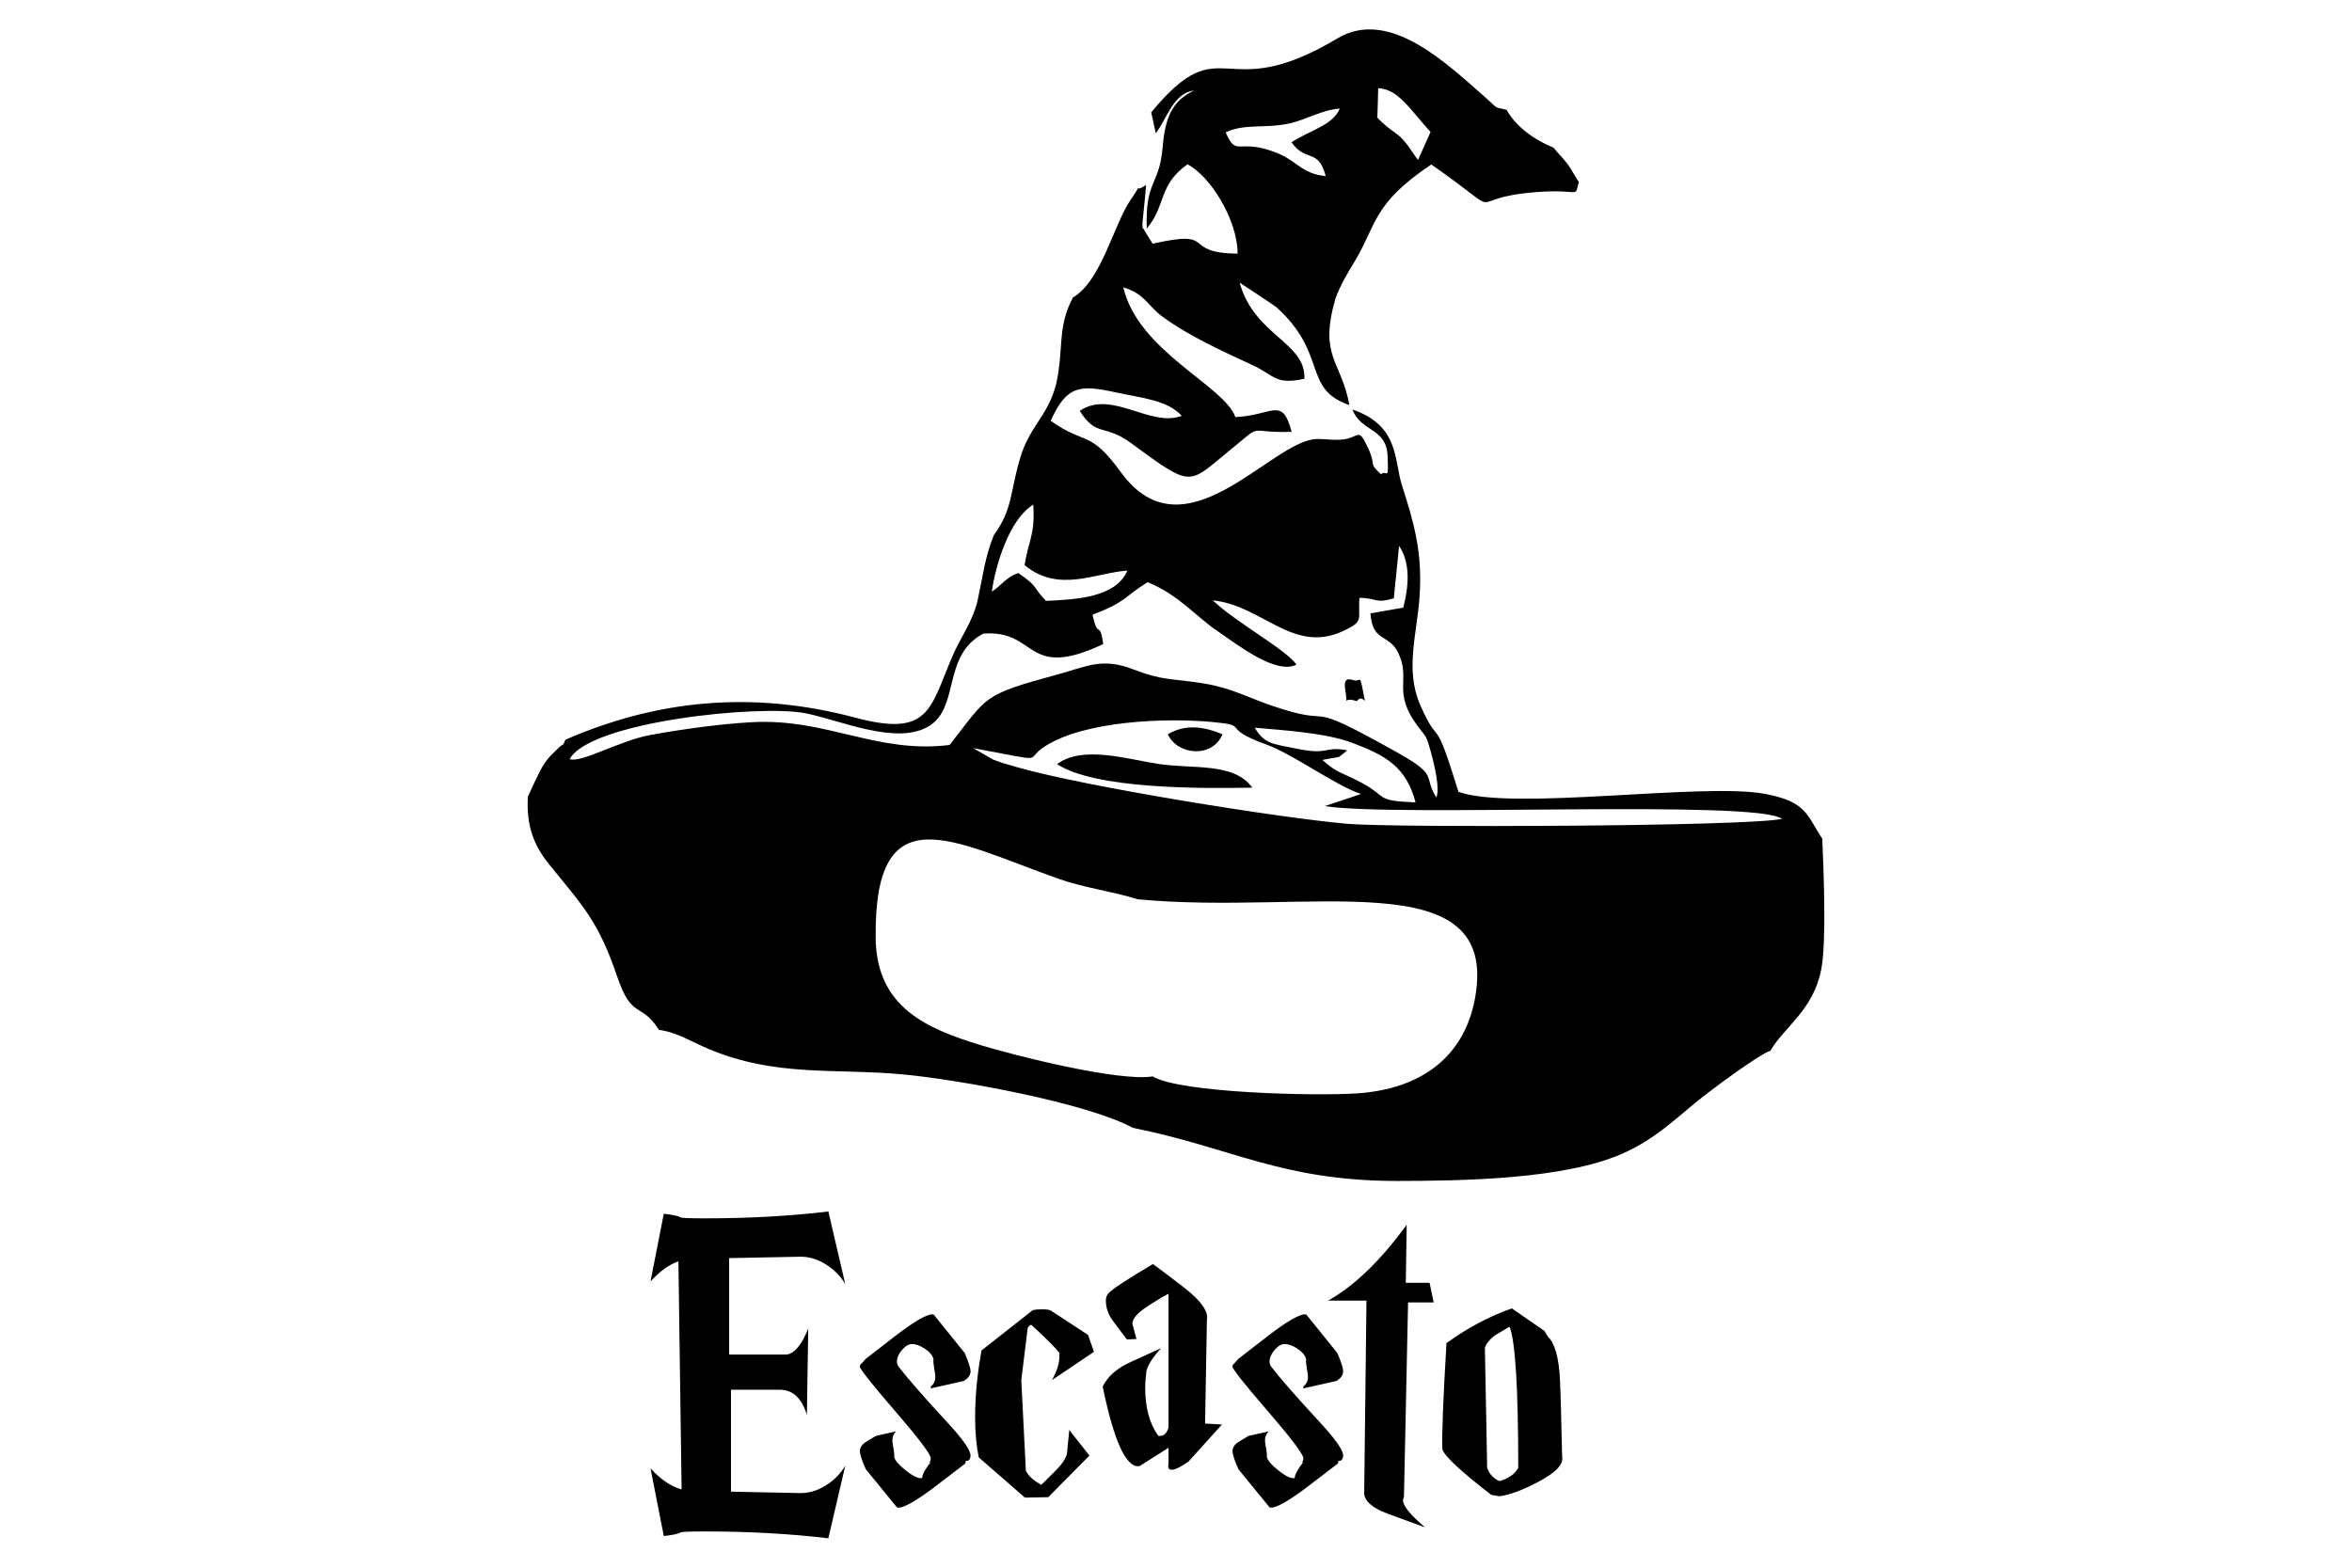 <?xml version="1.0" encoding="UTF-8"?>
<!DOCTYPE svg PUBLIC "-//W3C//DTD SVG 1.1//EN" "http://www.w3.org/Graphics/SVG/1.1/DTD/svg11.dtd">
<!-- Creator: CorelDRAW 2017 -->
<svg xmlns="http://www.w3.org/2000/svg" xml:space="preserve" width="50.8mm" height="33.867mm" version="1.1" style="shape-rendering:geometricPrecision; text-rendering:geometricPrecision; image-rendering:optimizeQuality; fill-rule:evenodd; clip-rule:evenodd"
viewBox="0 0 5079.98 3386.66"
 xmlns:xlink="http://www.w3.org/1999/xlink">
 <defs>
  <style type="text/css">
   <![CDATA[
    .fil4 {fill:black}
    .fil5 {fill:black;fill-rule:nonzero}
    .fil0 {fill:#307ABD;fill-rule:nonzero}
    .fil2 {fill:#EE423B;fill-rule:nonzero}
    .fil1 {fill:#EF4B43;fill-rule:nonzero}
    .fil3 {fill:#FFDD2F;fill-rule:nonzero}
   ]]>
  </style>
 </defs>
<symbol id="Fm2-18-0" viewBox="59855.93 250.68 3386.66 3386.66">
 <path class="fil0" d="M63242.59 1943.99c0,935.22 -758.12,1693.35 -1693.31,1693.35 -935.22,0 -1693.35,-758.12 -1693.35,-1693.35 0,-935.19 758.12,-1693.31 1693.35,-1693.31 935.19,0 1693.31,758.12 1693.31,1693.31z"/>
</symbol>
<symbol id="Fm0-38-0" viewBox="93936 -60961.29 3386.69 3386.66">
 <path class="fil0" d="M97322.69 -59267.99c0,935.23 -758.1,1693.36 -1693.33,1693.36 -935.23,0 -1693.36,-758.13 -1693.36,-1693.36 0,-934.35 756.73,-1691.89 1690.78,-1693.3l5.16 0c934.06,1.4 1690.75,758.95 1690.75,1693.3z"/>
</symbol>
<symbol id="Fm0-14-0" viewBox="675.84 -3262.45 3454.76 3386.61">
 <path class="fil1" d="M675.84 -1418.69c12.24,11.9 20.47,26.81 30.08,40.62 35.56,51.12 68.84,103.82 106.98,153.14 20.57,26.59 42.15,52.3 66.5,75.58 1.58,1.51 2.74,3.77 6.39,3.7 -4.21,-16.16 -8.37,-32.1 -12.48,-48.04 -18.47,-71.56 -31.91,-144.09 -42.88,-217.14 -8.15,-54.21 -13.01,-108.61 -11.94,-163.47 0.2,-10.02 -2.96,-19.96 0.1,-30.1 1.69,-5.61 4.98,-9.02 10.14,-10.96 19.49,-7.32 43.3,7.2 45.11,27.78 2.67,30.46 3.67,61.01 7.51,91.42 11.13,88.14 23.77,175.89 48.75,261.5 28.97,99.27 68.17,194.3 116.12,285.74 36.3,69.22 80.63,133.26 128.63,194.83 29.67,38.05 60.45,75.21 92.44,111.3 23.82,26.87 50.63,50.84 77.78,74.35 29.31,25.38 57.17,52.58 88.83,75.07 72.85,51.77 147.43,100.92 225.23,145.02 10.82,6.13 14.84,14.07 11.57,28.19 -6.45,27.89 -13.61,55.61 -20.35,83.44 -2.05,8.46 -7.32,11.75 -15.71,11.18 -8.28,-0.56 -16.07,-3.14 -23.37,-6.65 -68.48,-32.96 -137.16,-65.96 -200.82,-107.5 -77.53,-50.6 -152.37,-105.28 -223.81,-164.26 -55.17,-45.55 -104.25,-97.41 -152.14,-150.57 -59.72,-66.29 -105.54,-141.4 -146.54,-219.96 -52.4,-100.43 -96.71,-204.43 -137.63,-309.95 -26.5,-68.35 -51.39,-137.28 -73.26,-207.28 -0.18,-0.57 -0.8,-0.99 -1.22,-1.48l0 -25.47 -0.01 -0.03z"/>
 <path class="fil2" d="M2454.77 -1766.11c0.02,-14.2 -4.43,-21.43 -16.47,-29.83 -6.64,-4.64 -14.04,-8.3 -19.21,-14.85 -9.51,-12.02 -20.84,-12.46 -30.88,-0.78 -5.15,5.99 -10.81,11.26 -17.25,15.77 -14.47,10.11 -19.55,23.31 -14.62,40.72 4.04,14.28 7.24,28.83 10.14,43.4 9.39,47.29 18.45,94.64 27.69,141.96 0.8,4.1 1.35,7.99 7.44,8.26 5.77,0.25 7.06,-2.76 8.4,-7.1 3.71,-12.03 8.14,-23.85 11.48,-35.98 10.51,-38.11 15.61,-77.35 23.56,-115.99 3.32,-16.14 6.88,-32.23 9.74,-45.57l-0.02 -0.01zm1061.83 135.88c-7.95,0.38 -15.26,-2.87 -22.93,-4.11 -38.54,-6.23 -73.78,2.96 -106.88,22.33 -24.01,14.05 -45.75,31.31 -67.32,48.73 -8.25,6.66 -14.28,15.12 -18.49,24.9 -17.07,39.71 -47.5,57.85 -90.41,56.65 -21.48,-0.61 -42.99,1.1 -64.24,-4.36 -9.58,-2.46 -18.88,1.05 -26.66,6.95 -6.22,4.7 -11.88,10.18 -17.54,15.57 -5.68,5.41 -11.39,10.7 -17.78,15.32 -3.54,2.56 -9.72,1.91 -10.7,7.27 -1.17,6.42 -0.8,13.03 1.75,19.24 4.38,10.63 14.26,15.11 26.63,12.19 9.19,-2.16 18.29,-5.04 27.61,-6.25 17.15,-2.23 34.5,-3.85 51.52,0.94 23.19,6.52 35.74,24.36 44.52,44.88 4.85,11.33 -2.86,22.34 -15.46,24.07 -8.69,1.19 -17.58,0.88 -26.35,1.57 -18.93,1.49 -26.73,10.45 -25.76,29.4 0.13,2.6 0.48,5.2 0.88,7.77 4.04,25.72 -9.92,46.29 -35.78,48.7 -33.78,3.14 -58.51,20.08 -78.75,45.68 -10.72,13.57 -21.13,27.4 -34.66,38.48 -22.53,18.47 -47.21,22.15 -74.15,11.3 -15.84,-6.38 -30.35,-15.04 -43.63,-25.75 -2.29,-1.85 -4.45,-3.85 -6.73,-5.7 -18.08,-14.65 -28.42,-11.76 -36.19,10.09 -5.24,14.76 -6.2,15.33 -22.07,12.82 -4.18,-0.66 -8.35,-1.44 -12.53,-2.1 -19.65,-3.06 -35.25,1.36 -49.42,17.61 -24.39,27.96 -54.31,30.84 -86.26,11.59 -14.51,-8.74 -28.63,-18.12 -44.42,-24.56 -25.75,-10.52 -51.32,-10.54 -76.96,0.51 -12.34,5.32 -23.55,12.53 -35.07,19.28 -78.32,45.83 -156.89,46.73 -235.17,0.08 -20.31,-12.11 -40.76,-23.31 -64.56,-26.59 -33.21,-4.58 -61.59,6.79 -87.19,26.87 -9.34,7.33 -19.21,13.59 -30.93,16.13 -26.89,5.84 -48.73,-3.68 -64.51,-24.88 -11.93,-16.04 -26.88,-19.12 -44.72,-16.77 -4.52,0.59 -8.94,1.84 -13.45,2.54 -15.12,2.33 -20.53,-1.77 -22.34,-16.76 -1.62,-13.41 -3.62,-14.82 -17.17,-12.3 -10.89,2.03 -20.04,7.5 -28.62,14.2 -13.41,10.48 -27.43,19.87 -43.76,25.38 -25.97,8.76 -49.43,4.1 -70.78,-12.7 -11.94,-9.39 -21.05,-21.31 -30.19,-33.25 -16.3,-21.28 -34.65,-40.12 -61.61,-47.46 -8.45,-2.31 -17.27,-3.22 -25.83,-5.21 -23.45,-5.44 -33.9,-20.73 -30.69,-44.39 0.39,-2.9 0.62,-5.85 0.71,-8.77 0.53,-19.34 -6.9,-28.41 -25.92,-31.28 -9.33,-1.41 -18.89,-1.69 -28.07,-3.71 -15.05,-3.32 -19.68,-12.49 -12.56,-26.04 18.61,-35.41 52.62,-58.99 99.41,-41.85 6.72,2.46 13.3,5.49 20.2,7.25 15.56,3.95 32.3,-8.38 33.65,-24.26 0.41,-4.84 -0.5,-9.07 -5.17,-11.73 -10.92,-6.21 -19.61,-15.12 -28.55,-23.71 -16.22,-15.56 -34.11,-21.26 -57.14,-16.06 -29.57,6.67 -59.81,4.04 -89.31,-2.62 -18.82,-4.24 -32.57,-15.06 -39.4,-34.29 -6.83,-19.28 -20.25,-34.22 -36.19,-46.56 -22.19,-17.16 -44.43,-34.32 -67.53,-50.21 -31.05,-21.37 -64.53,-26.93 -100.08,-11.24 -2.37,1.05 -4.91,2.16 -7.43,2.34 -5.27,0.37 -8.55,-2.88 -10.34,-7.44 -1.43,-3.64 0.25,-6.65 3.73,-7.92 32.74,-11.91 62.03,-31.89 96,-40.94 22.63,-6.02 44.57,-4.27 65.99,4.96 7.79,3.36 15.58,6.74 23.93,8.4 14.24,2.83 24.05,-2.52 29.77,-15.94 4.4,-10.32 6.86,-21.19 6.99,-32.32 0.24,-21.62 -10.45,-36.32 -30.04,-44.95 -29.83,-13.15 -61.05,-20.99 -93.48,-23.2 -41.28,-2.81 -82.17,0.44 -122.29,11.09 -19.2,5.1 -36.48,14.03 -51.01,27.76 -12.15,11.5 -26.06,13.94 -41.64,8.75 -11.81,-3.94 -22.5,-10.24 -33.54,-15.83 -7.84,-3.96 -15.67,-8.01 -23.76,-11.4 -13.92,-5.83 -27.08,-4.06 -38.02,6.56 -5.14,4.99 -7.31,3.06 -9.69,-1.94 -3.47,-7.31 -3.91,-15.04 -3.38,-22.95 1.83,-27.51 -7.85,-38.38 -35.34,-40.11 -5.19,-0.33 -10.43,-0.94 -15.51,-2.03 -19.78,-4.24 -30.72,-18.26 -27.9,-38.38 2.29,-16.41 -1.91,-27.92 -17.29,-35.27 -7.13,-3.41 -12.18,-9.78 -16.72,-16.23 -9.92,-14.11 -18.33,-29.29 -30.65,-41.72 -5.03,-5.09 -6.2,-11.57 -0.59,-17.5 5.38,-5.69 11.77,-4.56 16.74,-0.28 29.33,25.28 66.69,26.32 101.78,33.39 17.27,3.48 35.19,-0.63 52.17,-5.6 15.77,-4.62 23.2,-14.96 23.25,-29.94 0.06,-16.46 -7.25,-27.27 -23.08,-32.34 -18.19,-5.83 -37.32,-5.8 -56.11,-7.52 -51.92,-4.76 -103.71,-0.57 -155.52,2.73 -37.4,2.39 -74.41,1.13 -109.41,-14.66 -10.61,-4.79 -20.92,-10.11 -30.8,-18.74 16.88,-2.32 32.5,-4.42 48.1,-6.64 2.56,-0.36 5.1,-1.09 7.57,-1.87 20.98,-6.71 24.79,-21.85 9.19,-37.45 -15.05,-15.06 -32.14,-27.69 -49.36,-40.08 -14.08,-10.14 -26.97,-21.52 -39.26,-33.78 -12.4,-12.37 -16.71,-27 -15.81,-43.94 0.26,-4.82 3.01,-5.24 6.51,-4.96 5.64,0.44 10.85,2.46 15.53,5.5 14.12,9.2 30.24,11.74 46.39,13.94 11.16,1.52 20.74,-2.22 27.33,-11.65 2.96,-4.22 6.82,-6.65 11.2,-8.99 18.71,-10.03 38.18,-18.15 58.27,-24.99 10.8,-3.68 20.42,-9.35 20.34,-23.12 -0.05,-9.39 -4.53,-15.27 -13.49,-18 -8.62,-2.63 -17.46,-2.05 -26.25,-2.09 -12.14,-0.04 -24.05,-1.61 -35.7,-5.04 -16.21,-4.77 -26.07,-15.85 -26.82,-32.38 -1.4,-30.63 -16.14,-50.6 -43.06,-64.53 -27.69,-14.32 -33.57,-38.46 -17.19,-64.95 7.68,-12.43 17.66,-23.42 26.26,-35.31 13.27,-18.34 12.03,-25.25 -6.51,-38.48 -5.57,-3.97 -11.29,-7.76 -17.15,-11.29 -2.96,-1.79 -3.97,-4.08 -3.74,-7.27 0.35,-4.79 4.25,-3.18 6.72,-3.43 7.78,-0.79 15.61,-1.22 23.42,-1.71 16.65,-1.06 26.24,-8.05 29.02,-21.24 3.21,-15.23 -1.08,-24.88 -16.55,-32.66 -19.56,-9.85 -38.12,-21.26 -56.54,-33 -4.4,-2.81 -6.96,-6.28 -8.69,-11.13 -13.35,-37.52 -21,-75.6 -18.22,-115.96 3.03,-43.8 -1.1,-87.25 -12.19,-130.04 -4.88,-18.83 -2.79,-37.13 14.32,-50.5 5.23,-4.08 7.94,-5.11 9.95,3.27 6.77,28.26 16.46,55.57 29.75,81.47 3.1,6.05 7.06,11.72 11.14,17.19 3.89,5.2 8.87,8.98 15.97,5.96 6.75,-2.88 9.96,-8.27 9.75,-15.5 -0.46,-15.31 -1.1,-30.62 -1.69,-45.94 -0.1,-2.6 -0.6,-5.23 -0.43,-7.81 0.46,-7.31 5.85,-10.95 12.06,-7.22 9.05,5.44 17.08,11.09 20.57,23.05 13.98,48.05 39.75,90.48 66.42,132.3 16.5,25.87 34.19,50.95 54.78,73.8 4.72,5.24 9.42,10.68 17.2,14.22 -4.16,-20.13 -9.95,-38.72 -15.96,-57.25 -7.04,-21.71 -14.94,-43.08 -25.83,-63.21 -4.84,-8.95 -10.58,-17.16 -18.3,-23.98 -9.49,-8.38 -15.47,-19.34 -20.6,-30.64 -8.06,-17.79 -15.72,-35.76 -23.36,-53.74 -9.75,-22.95 -23.38,-42.51 -44.13,-57.3 -19.92,-14.19 -25.61,-39.57 -15.24,-61.9 13.14,-28.3 10.27,-54.48 -9.65,-78.52 -11.67,-14.08 -23.98,-27.53 -39.67,-37.49 -5.19,-3.29 -10.87,-7.2 -7.58,-14.93 3.26,-7.67 8.94,-12.07 17.66,-10.71 3.48,0.54 7.03,1.63 10.17,3.21 12.52,6.28 25.02,12.61 37.29,19.36 13.88,7.64 23,18.99 25.33,35.11 0.89,6.09 3.9,10.85 10.47,10.92 7.3,0.08 11.63,-5.11 12.45,-11.6 0.93,-7.36 0.22,-14.96 -0.15,-22.44 -2.31,-47.04 10.1,-88.19 47.5,-119.41 4.76,-3.97 9.35,-8.21 14.45,-11.67 5.09,-3.45 10.98,-5.24 16.12,-0.12 4.67,4.65 3.94,10.44 0.61,15.32 -11.88,17.4 -12.42,38.15 -17.21,57.58 -3.73,15.13 1.66,28.17 14.3,36.89 19.37,13.38 21.15,31.43 15.9,51.94 -0.81,3.15 -1.81,6.29 -3.11,9.26 -10.17,23.21 -5.61,43.76 10.68,62.52 12.81,14.74 28.25,27.21 38.21,44.44 2.43,4.2 5.99,3.44 8.99,0.45 4.55,-4.54 6.7,-10.12 7.41,-16.58 2.28,-20.79 3.26,-41.64 3.65,-62.53 0.24,-13.46 2.47,-26.57 7.39,-39.2 7.38,-18.91 20.84,-30.05 40.98,-33.58 28.06,-4.92 35.17,-12.69 38.37,-40.64 0.52,-4.54 1.02,-9.08 1.53,-13.62 4.27,-38.25 41.84,-70.57 80.42,-69.44 4.76,0.15 6.27,1.01 4.98,6.12 -7.72,30.59 -18.65,58.94 -40,83.66 -55.64,64.42 -75.02,140.59 -65.74,224.18 11.79,106.14 53.07,201.65 108.82,291.47 52.21,84.12 115.83,159.34 183.17,231.51 134.69,144.35 287.28,267.66 447.84,381.73 134.65,95.66 275.91,180.95 416.19,267.81 16.71,10.34 32.95,21 46.24,35.79 6.59,7.33 14.7,12.24 25.2,7.21 9.92,-4.75 14.98,-14.87 13.13,-27.01 -1.35,-8.78 -5.34,-16.7 -8.95,-24.73 -12.22,-27.22 -21.76,-55.14 -22.52,-85.41 -0.62,-24.75 6.67,-46.82 21.39,-66.64 16.71,-22.5 15.23,-39.79 -6.11,-57.97 -46.92,-40 -70.63,-92.59 -83.56,-151.23 -11.02,-49.99 -17.16,-100.88 -27.73,-150.97 -5.04,-23.92 5.74,-43.11 27.63,-53.73 2.92,-1.42 5.95,-2.64 8.98,-3.84 32.92,-12.98 48.81,-37.58 49.47,-72.53 0.23,-12.4 0.3,-24.78 3.2,-36.97 7.23,-30.5 28.12,-48.19 55.61,-59.81 33.74,-14.27 56.37,-39.21 69.35,-73.08 16.98,-44.3 14.67,-88.97 0.69,-133.34 -11.01,-34.93 -17.29,-70.18 -13.03,-106.91 4.17,-35.98 21.93,-55 61.13,-67.71 4.23,-1.37 5.08,0.64 6.25,3.62 3.42,8.67 -0.36,16.05 -4.37,23.15 -9.08,16.06 -13.65,33.09 -11.91,51.57 2.09,22.18 10.25,42.36 21.43,61.3 5.36,9.08 12.3,9.55 20.3,2.43 3.14,-2.79 5.71,-6.24 8.45,-9.47 4.42,-5.19 8.54,-12.14 16.51,-9.76 7.81,2.33 8.49,10.38 8.9,17.11 1.27,20.52 2,41.08 2.81,61.63 0.78,19.57 1.17,39.15 5.78,58.34 3.61,15.04 8.36,30.01 18.16,41.84 22.56,27.22 24.25,58.02 18.45,90.65 -3.66,20.61 -5.83,41.25 -4.98,62.3 1.39,34.43 -5.74,68.2 -9.17,102.26 -1.83,18.15 -2.08,35.91 9.13,51.71 3.04,4.28 6.17,8.49 10.96,10.97 9.42,4.88 17.5,1.18 20.17,-9.11 3.27,-12.6 6.25,-25.29 9.98,-37.76 4.43,-14.84 13.77,-25.42 29.67,-31.07 -8.46,49.5 6.35,95.4 18.41,141.24 9.53,36.21 3.62,67.94 -16.62,98.52 -19.8,29.92 -42.25,57.26 -71.42,78.48 -14.49,10.54 -30.04,18.48 -49,15.14 -4.62,-0.81 -8.79,-2.48 -12.56,-5.13 -14.85,-10.47 -15.08,-19.25 1.14,-25.96 25.63,-10.61 34.07,-29.77 26.71,-60.1 -7.08,-29.19 -18.21,-57.05 -27.74,-85.44 -2.05,-6.12 -4,-4.23 -7.05,-1.17 -13.9,13.94 -19.3,31.37 -20.84,50.4 -0.68,8.46 -1.42,16.92 -1.72,25.4 -0.16,4.32 -1.93,5.32 -5.99,5.42 -15.6,0.37 -27.12,-8.12 -31.68,-25.16 -8.49,-31.71 -10.18,-63.5 -0.95,-95.59 8.74,-30.38 21.64,-59.35 29.5,-90.01 9.12,-35.57 11.99,-71.32 5,-107.6 -0.6,-3.12 -0.75,-6.36 -3.18,-9.61 -8.12,16.32 -15.89,32.39 -24.07,48.25 -10.57,20.5 -16.13,23.1 -38.86,19.13 -17.91,-3.13 -30.24,2.41 -33.87,19.54 -12.49,58.85 -30.89,116.85 -27.73,178.18 2.35,45.44 21.2,84.97 44.24,122.84 22.72,37.35 54.54,64.48 94.96,81.44 35.43,14.85 63.62,37.48 76.05,75.26 12.05,36.61 6.02,72.21 -9.25,106.59 -5.43,12.21 -11.16,24.29 -14.98,37.1 -4.27,14.37 -0.58,24.88 10.17,31.74 6.9,4.4 14.04,4.87 19.84,-0.75 31.81,-30.8 71.57,-49.85 108.4,-73.05 128.04,-80.65 256.59,-160.46 379.35,-249.16 132.76,-95.92 261.14,-197.44 376.04,-314.24 89.41,-90.89 176.48,-184.52 242.52,-295.09 48.94,-81.95 84.46,-168.89 100.05,-263.35 15.17,-91.88 -3.02,-175.07 -66.12,-246.09 -15.73,-17.72 -23.96,-39.35 -31.4,-61.35 -2.71,-8.01 -5.65,-15.96 -8.5,-23.96 28.24,-3.43 65.99,18.55 79.96,46.23 6.69,13.25 10.11,27.5 13.07,41.84 3.85,18.65 13.73,30.22 32.93,35.54 30.85,8.56 47.7,30.83 49.6,62.92 1.13,19.16 4.32,38.2 2.59,57.59 -0.91,10.21 2.05,20.06 9.5,27.95 3.38,3.57 6.75,5.15 10.74,0.95 20.85,-21.97 37.71,-46.58 48.85,-74.86 2.09,-5.29 0.35,-10.98 -0.06,-16.5 -1,-13.33 -2.56,-26.6 -1.76,-40.05 1.28,-21.4 10.38,-38.7 25.98,-53 11.23,-10.3 12.68,-16.67 7.08,-31.33 -5.26,-13.76 -13.71,-25.89 -20.31,-38.98 -3.03,-6 -4.62,-11.86 -2.41,-18.7 3.05,-9.44 7.56,-11.5 15.82,-5.51 11.67,8.45 21.49,19.03 31.74,29.08 1.31,1.28 2.21,3.27 2.67,5.09 3.53,14.01 10,26.84 15.9,39.88 8.87,19.56 12.54,39.61 7.81,60.94 -1.99,8.99 -2.19,18.18 0.77,27.1 2.74,8.27 8.33,13.14 17.3,13.28 9.1,0.15 10.94,-6.76 12.61,-13.58 1.24,-5.06 2.13,-10.2 3.32,-15.27 4.96,-21.19 31.46,-34.11 51.49,-25.23 3.39,1.51 5.82,4.02 4.79,7.51 -2.29,7.69 -3.62,15.86 -9.95,21.87 -7.11,6.74 -13.58,14.09 -19.09,22.26 -12.75,18.88 -13.31,38.06 -2.41,58.05 11.03,20.22 9.32,39.76 -4.9,57.94 -65.39,83.62 -117.85,174.28 -150.35,275.8 -0.97,3.04 -4.69,7.07 -1.15,9.63 3.68,2.65 9,2.58 13.05,-0.15 4.56,-3.09 8.75,-6.8 12.83,-10.55 51.98,-47.73 83.84,-107.45 103.63,-174.33 2.86,-9.68 5.12,-19.55 8.27,-29.13 3.9,-11.87 11.69,-19.98 24.09,-23.59 5.97,-1.74 7.39,-0.15 7,5.71 -1.25,18.89 -2.12,37.8 -3.16,56.7 -0.46,8.33 -0.74,16.58 8.33,21.14 8.99,4.52 15.98,0.6 23.31,-4.65 20.58,-14.76 26.55,-36.12 28.31,-59.69 0.68,-9.11 1.69,-18.16 7.38,-25.94 4.51,-6.16 9.22,-6.65 14.55,-1.24 7.2,7.3 11.77,14.3 9.72,26.35 -10.77,63.22 -13.15,127.17 -14.19,191.17 -0.86,53.36 -22.93,85.79 -72.42,106.06 -3.31,1.36 -6.64,2.72 -9.84,4.3 -13.67,6.76 -18.09,15.17 -15.45,29.14 2.43,12.84 10,19.48 25.13,19.82 15.99,0.35 31.86,0.81 47.74,5.18 -2.19,6.41 -6.83,9.98 -12.65,12.65 -8.57,3.94 -17.24,7.8 -25.43,12.45 -14.91,8.46 -16.55,15.28 -6.58,29 7.08,9.75 15.14,18.8 22.85,28.09 5.87,7.08 10.83,14.66 13.79,23.46 6.4,19.03 2.05,35.29 -12.47,48.94 -6.25,5.88 -13.86,9.63 -21.37,13.62 -18.87,10.04 -30.95,25.07 -31.59,47.12 -0.81,28.03 -7.39,47.1 -52.15,48.64 -12.04,0.41 -24.11,1.37 -36.06,2.95 -13.74,1.83 -18.47,15.36 -9.56,26.2 4.07,4.94 9.54,7.94 15.48,9.87 26.02,8.46 49.64,21.2 70.96,38.4 11.69,9.44 25.02,9.92 38.89,5.3 16.56,-5.52 30.93,-15.22 45.89,-23.81 3.59,-2.06 7.18,-4.11 11.69,-6.7 1.15,14.6 -1.52,27.41 -6.97,39.67 -4.68,10.53 -10.9,20.35 -19.4,27.99 -25.41,22.84 -47.96,48.93 -76.76,67.96 -7.07,4.67 -12.79,10.34 -11.26,19.98 1.54,9.73 7.58,15.79 16.39,19.02 14.77,5.4 30.27,3.78 45.56,4.23 4.03,0.12 9.62,-2.63 11.12,4.43 1.59,7.52 -4.24,8.31 -9,10.27 -9.63,3.98 -19.47,7.57 -28.73,12.28 -35.35,17.95 -71.5,22.3 -110.88,14.06 -52.05,-10.9 -105.15,-9.62 -158.02,-4.98 -14.28,1.25 -28.62,2.76 -42.7,5.36 -20.91,3.87 -30.05,15.86 -29.15,36.19 0.69,15.58 9.52,25.71 27.21,30.06 28.59,7.04 57.01,4.99 85.09,-2.96 21.39,-6.05 41.85,-14.41 60.96,-25.92 1.95,-1.17 4.05,-2.08 6.11,-3.06 5.54,-2.65 10.16,-1.15 13.97,3.31 4.03,4.71 3.75,9.87 0.07,14.32 -8.52,10.32 -17.1,20.61 -26.27,30.33 -13.56,14.37 -25.05,29.88 -32.59,48.35 -4.17,10.21 -9.55,19.99 -15.05,29.58 -12.65,22.08 -31.8,34.21 -57.4,34.82 -8.7,0.21 -10.99,3.64 -9.2,11.49 0.65,2.85 0.78,5.82 1,8.75 1.27,17.12 -5.32,28.12 -22.2,28.17 -29.36,0.07 -54.31,11.56 -79.62,23.79 -15.06,7.27 -31.17,9.47 -47.58,4.31 -3.62,-1.14 -7.27,-2.18 -9.36,-6.3 -6.3,-12.42 -17.28,-19.21 -30.06,-23.4 -42.36,-13.92 -85.84,-18.97 -130.27,-16.05 -27.4,1.81 -54.4,6.37 -80.97,13.26 -39.21,10.16 -57.03,36.64 -49.82,73.51 5.13,26.24 24.17,35.85 47.87,23.62 11.31,-5.84 22.34,-12.13 34.87,-14.99 24.17,-5.54 46.21,0.66 65.98,14.12 14.73,10.03 30.29,17.49 47,23.39 13.07,4.62 25.8,10.61 33.86,23l-0.09 0.09 0.13 -0.04z"/>
 <path class="fil2" d="M1808.85 -382.66c3.82,2.63 7.21,5.08 10.72,7.36 26.45,17.19 52.89,16.36 74.71,-6.31 17.1,-17.75 38.35,-26.57 59.74,-35.84 9.11,-3.95 14.14,-8.37 14.13,-19.21 -0.03,-28.07 13.26,-50.49 32.16,-70.19 14.7,-15.31 31.6,-28.2 48.14,-43.37 -12.77,-5.57 -25.67,-6.17 -38.18,-8.25 -11.59,-1.93 -23.19,-3.66 -33.91,-8.83 -2.88,-1.39 -6.52,-2.54 -6.63,-6.42 -0.11,-3.92 3.38,-5.09 6.33,-6.55 12.71,-6.27 12.62,-6.28 5.12,-18.56 -2.3,-3.76 -5.96,-7.58 -3.25,-12.48 2.64,-4.78 7.67,-4.31 12.2,-4.39 10.44,-0.17 21.03,0.92 31.29,-0.48 29.57,-4.04 49.13,-21.2 52.51,-52.14 3.87,-35.4 23.67,-56.08 52.58,-72.31 43.2,-24.25 87.92,-45.57 131.5,-69.06 18.08,-9.74 36.06,-19.7 53.03,-31.3 27.3,-18.66 32.4,-31.69 25.28,-64.06 -2.52,-11.46 -5.57,-22.8 -7.76,-34.32 -3.37,-17.8 2.31,-32.12 17.69,-42.22 2.72,-1.79 5.5,-3.5 8.22,-5.29 22.3,-14.72 21.13,-40.94 -2.52,-53.82 -11.82,-6.44 -25.04,-9.15 -37.65,-13.49 -4.79,-1.65 -9.63,-3.14 -14.77,-4.8 2.7,-5.59 7.22,-7.79 11.86,-8.88 14.36,-3.4 27.42,-10.08 40.95,-15.55 9.95,-4.02 20.18,-5.93 30.63,-3.82 34.09,6.87 68.76,6.92 103.22,9.46 26.36,1.94 52.73,3.91 79.06,6.13 9.11,0.77 17.07,4.43 22.49,12.2 2.32,3.33 5.45,5.52 8.66,7.78 91.04,64.23 140.86,152.21 152.77,262.69 3.19,29.59 -6.15,53.84 -24.84,75.47 -22.57,26.11 -49.72,47.07 -77.35,67.41 -19.7,14.5 -39.69,28.63 -59.68,42.72 -13.94,9.82 -26.32,9.4 -41.07,-1.38 34.65,-20.4 59.34,-50.74 83.9,-81.2 2.45,-3.04 4.81,-6.18 6.97,-9.44 4.48,-6.74 6.09,-13.82 0.95,-20.92 -5.16,-7.12 -12.05,-10.72 -21.14,-9.36 -5.98,0.9 -11.09,3.75 -16.04,6.88 -10.81,6.85 -21.1,14.67 -29.16,24.49 -29.5,35.94 -68.31,59.21 -108.61,80.19 -22.62,11.78 -35.86,27.86 -36.34,54.22 -0.42,23.32 -11.68,39.46 -35.11,45.88 -8.14,2.23 -12.32,8.44 -13.32,16.46 -2.09,16.82 1.27,33.13 5.73,49.21 1.99,7.19 7.7,9.31 14.6,8.33 5.81,-0.83 11.51,-2.45 17.33,-2.98 10.08,-0.91 12.57,2.3 9.81,11.97 -2.87,10.08 -7.72,19.31 -12.29,28.68 -8.42,17.25 -5.3,25.19 12.94,30.81 5.99,1.84 8.7,5.03 9.56,10.68 0.59,3.86 1.11,7.73 1.74,11.59 4.18,25.3 18.36,33.92 42.62,25.66 6.83,-2.33 13.53,-4.65 20.92,-4.09 7.35,0.56 13.44,3.17 16.35,10.34 2.85,6.98 -1.5,11.86 -5.87,16.35 -19.07,19.59 -42.73,30 -69.59,31.92 -53.36,3.81 -101.29,-10.88 -142.66,-45.21 -20.91,-17.34 -33.67,-40.39 -42.42,-65.59 -6.07,-17.48 -14.02,-21.17 -29.67,-11.41 -14.3,8.92 -22.51,22.47 -22.87,38.94 -0.79,36.7 -8.18,72.59 -11.62,108.95 -1.05,11.08 -1.41,22.19 -0.1,33.24 3.46,29.24 19.75,49.46 46.04,60.99 17.88,7.85 33.14,18.13 47.19,31.91 23.35,22.89 49.26,24.38 72.37,7.01 15.96,-12 21.03,-27.56 15.12,-46.64 -3.41,-11.01 -9.52,-20.62 -16.19,-29.97 36.7,-14.58 72.88,-0.81 89.24,34 4.29,9.12 7.51,18.74 11.77,27.89 5.5,11.8 11.94,14.88 24.4,11.28 6.97,-2.01 12.67,-0.41 18.52,2.99 9.86,5.71 19.61,11.57 30.72,14.8 13.33,3.86 25.08,1.42 35.66,-7.44 8.11,-6.79 14.51,-15.08 20.06,-23.92 9.52,-15.16 17.73,-31.08 28.11,-45.79 7.93,-11.24 5.39,-21.35 -5.63,-29.84 -5.67,-4.37 -12.07,-7.83 -17.53,-12.43 -7.84,-6.61 -9.23,-15.28 -4.27,-22.58 5.44,-8 12.75,-6.21 20.12,-3.52 1.53,0.56 3.01,1.24 4.5,1.89 17.09,7.47 19.96,6.84 27.17,-10.66 3.39,-8.22 11.68,-11.68 15.05,-20.04 5.12,-12.73 10.09,-25.76 18.53,-37.46 -0.88,9.47 6.14,15.83 8.45,24.11 4.53,16.18 -1.7,30.82 -4.01,46.07 -3.93,25.97 -2.31,52.13 -2.24,78.22 0.06,18.3 -0.42,36.52 -3.55,54.62 -4.99,28.82 -19.98,50.45 -45.21,65.22 -16.98,9.94 -35.52,16.19 -53.64,23.44 -10.91,4.37 -21.56,9.19 -31.56,15.42 -77.93,48.53 -162.2,59.48 -251.18,42.32 -23.35,-4.51 -46.57,-9.48 -68.04,-20.49 -6.82,-3.5 -14.42,-5.41 -20.94,0.91 -6.81,6.6 -8.81,15.56 -4.95,23.49 11.88,24.42 29.86,47.77 62.34,43.86 4.5,-0.54 9.25,-1.21 11.78,4.28 2.8,6.09 0.42,10.98 -3.84,14.95 -14.43,13.42 -31.58,18.68 -50.6,13.42 -17.6,-4.87 -33.7,-12.78 -47.91,-25.14 -39.67,-34.48 -80.67,-67.42 -124.74,-96.14 -17.24,-11.24 -34.93,-21.1 -47.26,-38.41 -5.99,-8.42 -16.01,-10.52 -26.08,-11.51 -19.39,-1.89 -34.34,-15.5 -34.61,-34.85 -0.51,-37.12 -12.33,-71.01 -26.15,-104.58 -7.56,-18.38 -15.03,-36.78 -20.1,-56.05 -3.64,-13.85 -13.34,-20.35 -26.9,-21.78 -14.92,-1.57 -29.87,-2.95 -44.83,-4.14 -17.21,-1.37 -36.18,-23.1 -34.72,-40.17 0.35,-4.05 2.57,-6.66 6.81,-6.99 3.25,-0.25 6.53,-0.11 9.78,-0.41 10.69,-0.98 16,-7.32 14.03,-17.87 -1.49,-7.97 -4.22,-15.71 -6.31,-23.57 -2.04,-7.65 -2.66,-15.25 1.21,-23.22l0.03 0.03z"/>
 <path class="fil1" d="M3815.54 -1148.81c16.56,-15.03 31.48,-31.27 45.75,-48.13 47.96,-56.65 87.45,-119.37 129.39,-180.33 13.45,-19.56 27.32,-38.82 41,-58.21 0.77,0.31 1.55,0.62 2.32,0.92 -2.87,10.26 -5.49,20.61 -8.63,30.79 -22.5,72.9 -48.38,144.6 -75.87,215.74 -38.43,99.51 -80.21,197.57 -128.64,292.65 -33.33,65.45 -69.27,129.42 -114.25,187.81 -19.52,25.33 -40.81,49.19 -62.36,72.76 -27.08,29.61 -55.24,58.17 -84.49,85.73 -44.76,42.15 -93.39,79.37 -142.87,115.57 -38.16,27.92 -76.56,55.53 -115.5,82.33 -45.24,31.14 -94.71,55.02 -143.16,80.58 -24.51,12.93 -49.23,25.48 -74.7,36.44 -3.26,1.4 -6.77,2.31 -10.24,3.17 -16.36,4.06 -21.04,1.24 -25,-14.98 -6.1,-24.97 -12.23,-49.93 -18.23,-74.93 -4.44,-18.48 -0.87,-24.65 15.67,-33.84 41.07,-22.83 80.36,-48.6 119.69,-74.26 46.42,-30.29 93.52,-59.68 135.46,-96.22 44.25,-38.55 90.5,-75.22 129.51,-119.21 75.15,-84.75 145.83,-173.09 202.8,-271.46 39.15,-67.58 71.38,-138.5 99.33,-211.39 28.52,-74.37 50.38,-150.64 65.21,-228.9 7.21,-38.04 11.39,-76.52 16.95,-114.81 5.85,-40.32 8.79,-80.83 11.55,-121.42 1.37,-20.16 27.05,-34.49 45.84,-26.55 9.22,3.9 11.05,12.09 10.5,20.24 -2.65,39.01 -0.79,78.12 -4.85,117.17 -7.67,73.88 -20.61,146.81 -35.84,219.4 -7.48,35.68 -16.12,71.09 -26.42,106.08 -0.64,2.16 -1.62,4.25 0.06,7.28l0.02 -0.02z"/>
 <path class="fil1" d="M3495.1 -2656.27c-0.19,15.36 -13.14,32.94 -25.09,36.18 -11.68,3.17 -20.43,-2.6 -27.62,-10.7 -62.92,-70.88 -136.82,-129.02 -211.86,-186.31 -74.75,-57.08 -159.55,-94.69 -243.59,-134.26 -46.61,-21.95 -93.59,-43.03 -141.44,-62.16 -47.95,-19.17 -98.3,-30.12 -148.16,-42.6 -52.71,-13.2 -106.14,-23.2 -160.15,-29.39 -29.09,-3.33 -58.33,-5.33 -87.63,-6.76 -39.74,-1.93 -79.48,-4.28 -119.24,-3.11 -56.94,1.68 -113.73,5.28 -170.31,12.82 -103.96,13.86 -205.39,37.76 -304.2,72.76 -107.09,37.94 -208.43,87.69 -304.11,148.99 -72.66,46.55 -140.69,99.02 -204.11,157.6 -21.36,19.73 -41.66,40.47 -62.35,60.85 -21.03,20.7 -36.48,18.42 -50.62,-7.58 -6.37,-11.73 -5.38,-17.11 3.96,-28.18 35.26,-41.8 75.65,-78.29 117.55,-113.16 54.4,-45.28 109.93,-89.12 169.41,-127.65 91.77,-59.43 188.89,-108.15 291.68,-145.63 84.61,-30.85 170.99,-55.24 259.51,-71.74 44.75,-8.34 89.84,-14.55 135.26,-18.55 43.55,-3.83 87.12,-5.39 130.81,-6.03 43.69,-0.63 87.34,-0.04 130.87,2.89 62.98,4.23 125.5,12.3 187.63,23.98 101.02,18.99 198.02,51.24 292.75,89.86 112.16,45.73 216.63,105.89 314.69,177.2 77.57,56.41 148.03,120.73 214.71,189.42 6.53,6.73 11.53,14.13 11.66,21.28l-0.01 -0.02z"/>
 <path class="fil2" d="M2217.8 -904.18c7.91,-17.72 16.56,-34.48 22.37,-52.51 7.39,-22.93 8.97,-45.8 1.43,-69.11 -4.74,-14.69 -2.18,-17.12 13.02,-17.39 18.18,-0.32 31.1,7.04 39.79,23.06 6.44,11.86 12.1,23.88 13.28,37.43 2.4,27.51 -10.58,48.79 -36.92,61.95 -16.71,8.35 -35.65,9.33 -52.98,16.57l0.01 0z"/>
 <path class="fil2" d="M3516.69 -1630.32c0.47,0.19 0.94,0.38 1.41,0.58 -0.31,0.26 -0.62,0.52 -0.93,0.79 -0.19,-0.43 -0.38,-0.85 -0.57,-1.28 0,0 0.09,-0.08 0.09,-0.08l0 -0.01z"/>
</symbol>
<symbol id="Fm1-16-0" viewBox="-4066.6 -4035.54 5079.98 2337.84">
 <path class="fil3" d="M1013.38 -4035.54c-51.51,98.63 -103.03,197.25 -154.52,295.89 -2.45,4.69 -4.8,9.17 -11.03,9.62 -31.64,2.28 -63.27,4.64 -95.02,6.99 -0.81,-5.67 2.69,-9.39 4.72,-13.48 20.56,-41.34 41.3,-82.58 61.93,-123.87 1.9,-3.81 4.72,-7.31 4.69,-11.89 0.29,-0.13 0.63,-0.2 0.86,-0.4 0.14,-0.11 0.1,-0.43 0.14,-0.65 -0.31,0.37 -0.62,0.75 -0.93,1.12 -23.33,2.23 -45.07,10.89 -67.34,17.15 -200.58,56.34 -401.02,113.13 -601.49,169.87 -162.35,45.95 -324.67,92.09 -487.03,138.01 -179.76,50.84 -359.56,101.52 -539.34,152.29 -13.25,3.74 -26.47,7.64 -39.68,11.52 -6.69,1.96 -10.84,1.95 -12.45,-7.15 -5.31,-30.05 -11.36,-60 -17.98,-89.8 -2.04,-9.17 -0.03,-12.8 9.06,-15.27 73.51,-19.97 146.94,-40.28 220.34,-60.67 116.53,-32.36 233.03,-64.88 349.55,-97.3 122.33,-34.03 244.67,-68 367,-102 127.73,-35.49 255.45,-70.97 383.18,-106.46 130.22,-36.18 260.42,-72.39 390.65,-108.54 75.48,-20.95 150.98,-41.8 226.46,-62.76 1.13,-0.31 2.04,-1.46 3.05,-2.22l5.18 0z"/>
 <path class="fil3" d="M-1696.68 -1931.83c0.54,0.03 1.07,0.06 1.6,0.09 2.83,-32.59 5.57,-65.2 8.5,-97.79 7.45,-82.91 15.07,-165.81 22.45,-248.73 6.46,-72.61 12.57,-145.25 19.05,-217.86 7.31,-82.06 14.85,-164.09 22.32,-246.13 0.53,-5.74 -0.05,-10.73 -3.75,-15.76 -22.77,-30.92 -45.38,-61.97 -67.61,-93.29 -4.93,-6.95 -7.28,-7.34 -12.48,-0.17 -23.56,32.49 -47.55,64.67 -71.69,96.73 -4.07,5.4 -4.38,10.51 -3.7,16.82 7.58,69.89 14.88,139.8 22.25,209.71 6.42,60.9 12.81,121.81 19.25,182.71 7.36,69.47 14.79,138.94 22.16,208.42 7.25,68.42 14.44,136.84 21.65,205.26l0 -0.01zm-233.61 -1241.21c-6.95,-32.04 -17.99,-62.91 -27.44,-94.21 -58.39,-193.49 -117.15,-386.87 -175.76,-580.29 -0.98,-3.22 -1.72,-6.52 -3,-11.44 5.99,2.62 7.73,7.06 10.22,10.48 134.44,184.55 268.8,369.15 403.18,553.75 1.26,1.75 2.73,3.39 3.76,5.27 5.34,9.74 9.29,10.66 16.51,0.38 114.62,-163.16 229.7,-325.99 344.48,-489.03 33.01,-46.9 65.43,-94.22 98.12,-141.35 0.69,0.58 1.38,1.16 2.06,1.73 -20.71,65.31 -41.27,130.69 -62.18,195.95 -56.41,176.1 -112.95,352.16 -169.42,528.24 -1.01,3.14 -1.67,6.41 -3.13,12.07 56.67,-21.89 111.48,-43.05 168.76,-65.17 -6.86,27.87 -13.17,53.58 -19.5,79.28 -4.02,16.32 -7.49,32.82 -12.35,48.89 -3.24,10.72 -0.94,12.83 9.64,10.15 46.38,-11.74 92.87,-23.06 139.33,-34.48 68.18,-16.74 136.37,-33.44 205.49,-50.39 -3.25,6.1 -8.48,8.39 -12.74,11.58 -131.89,99.02 -263.75,198.08 -395.97,296.67 -9.82,7.32 -8.97,10.66 -1.01,18.65 81.69,81.99 163.17,164.22 243.06,247.98 4.96,5.2 9.54,10.75 12.98,18.72 -27.36,-4.65 -54.81,-8.83 -82.07,-14.03 -77.06,-14.72 -154.07,-29.73 -231.03,-44.97 -8.85,-1.76 -10.75,1.11 -12.02,9.35 -6.6,42.99 -13.96,85.87 -21.39,130.78 -34.66,-25.18 -68.3,-49.63 -101.95,-74.07 -1.1,-0.63 -2.19,-1.26 -3.29,-1.89 -0.42,-0.61 -0.85,-1.22 -1.28,-1.83 -0.16,0.38 -0.33,0.75 -0.49,1.12 0.67,0.17 1.34,0.34 2,0.51 -1.14,1.6 -0.19,2.8 0.76,4.01 37.6,60.46 75.2,120.92 112.82,181.37 5.46,8.77 10.97,17.5 16.99,27.09 5.19,-5.09 4.99,-11.38 6.44,-16.73 15.31,-56.14 30.59,-112.29 45.26,-168.6 2.63,-10.09 6,-12.91 16.76,-10.46 152.97,34.93 306.05,69.38 459.09,103.97 3.33,0.76 6.58,2.06 10.17,0.66 0.09,-5.12 -4.31,-7.22 -7.13,-10.14 -122.11,-126.47 -244.17,-252.97 -366.67,-379.04 -8.91,-9.18 -7,-12.19 2.51,-18.28 171.98,-110.02 343.74,-220.35 515.58,-330.58 3.18,-2.03 5.99,-5.06 11.44,-4.89 -5.2,25.03 -10.43,49.78 -15.47,74.58 -3.52,17.35 -3.4,17.36 12.97,12.03 124.62,-40.55 249.23,-81.08 373.85,-121.61 325.07,-105.76 650.14,-211.52 975.21,-317.25 4.02,-1.3 8.15,-2.31 13.73,-1.02 -399.23,292.39 -798.46,584.79 -1199.97,878.86 185.94,3.59 368.97,7.13 552,10.66 0.19,0.86 0.39,1.7 0.59,2.56 -282.57,119.35 -565.14,238.7 -850.21,359.1 50.67,32.44 99.56,63.75 148.4,95.02 0.11,4.3 -3.58,4.64 -5.85,5.95 -301.58,172.32 -603.23,344.52 -904.71,517.05 -8.56,4.9 -14.18,2.14 -21.14,-1.76 -146.04,-81.83 -292.16,-163.54 -438.21,-245.34 -155.1,-86.86 -310.15,-173.79 -465.23,-260.69 -1.5,-0.84 -2.96,-1.81 -4.54,-2.47 -9.99,-4.17 -7.43,-7.72 0.07,-12.2 34.81,-20.82 69.47,-41.9 104.19,-62.88 23.6,-14.26 47.2,-28.51 73.43,-44.34 -315.18,-116.19 -627.9,-231.46 -940.62,-346.74 0.17,-0.75 0.34,-1.49 0.51,-2.24 183.03,-6.56 366.05,-13.12 550.09,-19.72 -1.8,-5.43 -6.33,-7.31 -9.85,-9.91 -135.14,-100.45 -272.65,-197.64 -410.15,-294.8 -271.48,-191.83 -543.35,-383.1 -815.04,-574.63 -2.75,-1.94 -5.16,-4.37 -7.73,-6.58l-0.22 0.18c5.94,-1.72 11.03,1.52 16.21,3.19 473.29,152.92 946.52,305.95 1419.79,458.91 6.44,2.08 15.03,8.05 19.18,4.19 5.38,-5.01 -1.02,-13.6 -2.6,-20.52 -3.82,-16.71 -8.34,-33.25 -12.63,-50.08 5.7,-1.26 8.25,2.21 11.23,4.13 163.7,105.26 327.31,210.67 491.14,315.74 9.1,5.83 8.81,9.04 1.89,16.66 -108.33,119.2 -216.34,238.69 -324.41,358.12 -1.13,1.24 -2.13,2.59 -5.13,6.28 26.24,-5.2 49.92,-9.84 73.58,-14.59 126.78,-25.45 253.58,-50.81 380.29,-76.61 9.83,-2.01 13.11,0.53 15.6,9.84 15.09,56.19 30.79,112.21 46.3,168.29 0.91,3.31 1.96,6.58 2.94,9.88 4.28,0.08 4.69,-3.53 6.05,-5.77 38.16,-62.66 76.22,-125.36 114.26,-188.07 1.11,-1.83 1.82,-3.89 2.7,-5.85 0.73,-0.99 1.63,-2.08 -0.03,-2.91 -0.31,-0.16 -1.18,0.82 -1.78,1.27 -32.12,12.43 -64.38,24.51 -96.25,37.54 -8.78,3.59 -12.15,2.96 -15.19,-6.64 -8.3,-26.29 -18.03,-52.12 -26.69,-78.3 -2.34,-7.06 -5.09,-8.78 -12.89,-7.55 -90.26,14.21 -180.62,27.87 -270.95,41.62 -4.66,0.71 -9.38,0.95 -17.26,1.72 9.75,-10.65 17.55,-19.43 25.64,-27.95 71.34,-75.15 142.6,-150.36 214.26,-225.18 7.86,-8.21 9.38,-12.06 -0.98,-19.92 -137.12,-104.17 -273.85,-208.84 -410.67,-313.41 -3.65,-2.79 -7.11,-5.83 -12.95,-10.65 16.37,1.01 28.8,5.62 41.43,8.76 103.27,25.7 206.45,51.74 309.66,77.68 15.82,3.97 15.87,3.89 11.79,-11.39 -9.78,-36.63 -19.56,-73.27 -29.28,-109.91 -0.73,-2.77 -2.96,-5.46 -0.3,-9.75 9.17,3.91 18.53,7.8 27.83,11.88 44.61,19.53 89.2,39.14 133.83,58.63 3.1,1.36 6.49,2.05 9.74,3.05 0.47,0.46 1.26,1.38 1.35,1.33 1.36,-0.98 0.8,-1.7 -0.43,-2.25l0.04 0z"/>
</symbol>
<symbol id="Fm0-6-0" viewBox="1212.14 -3113.87 3665.34 3386.67">
 <path class="fil3" d="M4877.48 -3113.87c-35.18,67.35 -70.36,134.7 -105.52,202.05 -1.67,3.2 -3.28,6.26 -7.53,6.57 -21.61,1.55 -43.21,3.17 -64.89,4.77 -0.56,-3.87 1.84,-6.42 3.22,-9.2 14.04,-28.23 28.21,-56.39 42.29,-84.59 1.3,-2.6 3.22,-4.99 3.2,-8.12 0.2,-0.09 0.43,-0.14 0.59,-0.27 0.09,-0.08 0.07,-0.29 0.1,-0.44 -0.21,0.25 -0.42,0.51 -0.64,0.76 -15.93,1.52 -30.78,7.44 -45.99,11.71 -136.97,38.47 -273.85,77.25 -410.74,116 -110.87,31.38 -221.7,62.89 -332.58,94.25 -122.75,34.72 -245.54,69.32 -368.3,103.99 -9.05,2.56 -18.07,5.22 -27.1,7.87 -4.57,1.34 -7.41,1.33 -8.5,-4.89 -3.63,-20.52 -7.76,-40.97 -12.28,-61.32 -1.39,-6.26 -0.02,-8.74 6.19,-10.42 50.2,-13.64 100.34,-27.51 150.47,-41.43 79.58,-22.1 159.13,-44.3 238.7,-66.44 83.53,-23.24 167.08,-46.44 250.62,-69.65 87.22,-24.23 174.44,-48.47 261.67,-72.7 88.92,-24.7 177.83,-49.43 266.76,-74.12 51.54,-14.31 103.1,-28.55 154.64,-42.86 0.77,-0.21 1.39,-1 2.08,-1.52l3.54 0z"/>
 <path class="fil3" d="M1212.14 -3103.25c104.46,30.39 208.91,60.81 313.38,91.17 113.5,32.99 227.03,65.87 340.52,98.89 101.07,29.41 202.09,59 303.15,88.45 84.4,24.6 168.8,49.19 253.27,73.55 6.36,1.84 8.19,3.76 5.1,10.16 -4.21,8.73 -7.73,17.83 -10.99,26.97 -2.31,6.46 -5.74,8.5 -12.6,6.61 -56.7,-15.53 -113.46,-30.83 -170.21,-46.18 -72.07,-19.51 -144.13,-39 -216.2,-58.5 -91.36,-24.72 -182.72,-49.44 -274.09,-74.16 -146.69,-39.69 -293.37,-79.39 -440.05,-119.07 -0.83,-0.22 -1.72,-0.2 -4.15,-0.47 4.56,12.34 8.78,24 13.16,35.6 12.04,31.95 24,63.92 36.32,95.76 2.54,6.57 -0.25,7.35 -5.38,6.49 -16.79,-2.81 -33.52,-6.04 -50.36,-8.55 -5.42,-0.81 -5.35,-4.8 -6.49,-8.14 -21.77,-63.78 -43.41,-127.62 -65.26,-191.38 -2.73,-7.98 -4.6,-16.35 -9.11,-23.67l0 -3.54 -0.01 0.01z"/>
 <path class="fil3" d="M3026.85 -1677.3c0.37,0.02 0.73,0.04 1.09,0.06 1.93,-22.26 3.81,-44.52 5.81,-66.78 5.09,-56.62 10.29,-113.22 15.33,-169.85 4.41,-49.58 8.58,-99.19 13.01,-148.77 4.99,-56.04 10.14,-112.06 15.24,-168.07 0.36,-3.92 -0.03,-7.33 -2.56,-10.76 -15.55,-21.12 -30.99,-42.32 -46.16,-63.71 -3.37,-4.75 -4.97,-5.01 -8.53,-0.12 -16.09,22.18 -32.47,44.16 -48.96,66.05 -2.78,3.69 -2.99,7.18 -2.52,11.49 5.18,47.73 10.16,95.46 15.19,143.2 4.38,41.59 8.74,83.18 13.15,124.76 5.03,47.44 10.1,94.88 15.13,142.32 4.95,46.72 9.86,93.44 14.78,140.16l0 0.02zm-159.52 -847.59c-4.75,-21.88 -12.29,-42.96 -18.74,-64.34 -39.87,-132.13 -80,-264.18 -120.03,-396.27 -0.67,-2.2 -1.17,-4.45 -2.05,-7.81 4.09,1.79 5.27,4.82 6.97,7.16 91.81,126.02 183.56,252.08 275.32,378.14 0.86,1.19 1.86,2.31 2.57,3.6 3.65,6.65 6.34,7.28 11.27,0.26 78.27,-111.42 156.85,-222.61 235.24,-333.95 22.55,-32.02 44.68,-64.34 67,-96.52 0.47,0.39 0.94,0.79 1.41,1.18 -14.15,44.6 -28.19,89.24 -42.46,133.81 -38.52,120.25 -77.13,240.48 -115.69,360.72 -0.69,2.15 -1.14,4.37 -2.13,8.24 38.7,-14.95 76.12,-29.4 115.24,-44.5 -4.68,19.03 -8.99,36.59 -13.32,54.14 -2.75,11.15 -5.11,22.41 -8.43,33.38 -2.21,7.32 -0.64,8.76 6.59,6.93 31.67,-8.02 63.42,-15.75 95.14,-23.54 46.56,-11.43 93.12,-22.84 140.33,-34.41 -2.22,4.16 -5.79,5.73 -8.7,7.91 -90.06,67.62 -180.11,135.26 -270.4,202.59 -6.7,5 -6.13,7.28 -0.69,12.74 55.79,55.99 111.42,112.14 165.98,169.34 3.39,3.55 6.51,7.34 8.87,12.78 -18.69,-3.18 -37.43,-6.03 -56.04,-9.58 -52.63,-10.05 -105.21,-20.3 -157.76,-30.71 -6.05,-1.2 -7.34,0.76 -8.21,6.39 -4.51,29.36 -9.53,58.64 -14.61,89.31 -23.67,-17.2 -46.64,-33.89 -69.62,-50.58 -0.75,-0.43 -1.5,-0.86 -2.25,-1.29 -0.29,-0.41 -0.58,-0.83 -0.87,-1.25 -0.11,0.26 -0.23,0.51 -0.34,0.76 0.46,0.12 0.92,0.23 1.37,0.35 -0.78,1.09 -0.13,1.91 0.52,2.74 25.68,41.28 51.35,82.57 77.04,123.85 3.73,5.99 7.49,11.95 11.6,18.5 3.55,-3.47 3.41,-7.77 4.4,-11.42 10.45,-38.34 20.89,-76.68 30.91,-115.13 1.8,-6.89 4.1,-8.82 11.44,-7.14 104.46,23.86 208.99,47.38 313.5,71 2.28,0.52 4.5,1.41 6.94,0.45 0.06,-3.5 -2.94,-4.93 -4.87,-6.93 -83.38,-86.36 -166.74,-172.74 -250.39,-258.83 -6.08,-6.27 -4.78,-8.33 1.72,-12.48 117.44,-75.13 234.73,-150.47 352.08,-225.74 2.17,-1.39 4.09,-3.45 7.81,-3.34 -3.55,17.09 -7.12,33.99 -10.56,50.93 -2.4,11.85 -2.32,11.85 8.86,8.21 85.1,-27.69 170.19,-55.36 255.29,-83.05 221.98,-72.22 443.96,-144.44 665.94,-216.64 2.75,-0.89 5.56,-1.58 9.38,-0.7 -272.63,199.67 -545.25,399.34 -819.43,600.15 126.98,2.45 251.96,4.87 376.95,7.28l0.4 1.75c-192.96,81.5 -385.92,163 -580.58,245.22 34.6,22.15 67.99,43.53 101.34,64.89 0.08,2.94 -2.45,3.17 -3.99,4.06 -205.94,117.67 -411.93,235.26 -617.8,353.08 -5.85,3.35 -9.68,1.46 -14.43,-1.2 -99.73,-55.88 -199.51,-111.68 -299.24,-167.54 -105.91,-59.31 -211.79,-118.68 -317.69,-178.02 -1.03,-0.57 -2.02,-1.24 -3.1,-1.69 -6.82,-2.84 -5.07,-5.27 0.05,-8.33 23.77,-14.21 47.44,-28.61 71.15,-42.94 16.11,-9.74 32.23,-19.47 50.14,-30.28 -215.23,-79.34 -428.78,-158.06 -642.32,-236.78 0.12,-0.51 0.23,-1.02 0.35,-1.53 124.98,-4.48 249.97,-8.96 375.65,-13.46 -1.23,-3.71 -4.33,-4.99 -6.73,-6.77 -92.29,-68.59 -186.18,-134.96 -280.08,-201.31 -185.38,-130.99 -371.04,-261.61 -556.57,-392.4 -1.88,-1.33 -3.52,-2.99 -5.28,-4.49l-0.15 0.12c4.06,-1.18 7.53,1.04 11.07,2.18 323.19,104.42 646.35,208.93 969.53,313.38 4.4,1.42 10.26,5.5 13.09,2.86 3.67,-3.42 -0.7,-9.29 -1.77,-14.01 -2.61,-11.41 -5.69,-22.71 -8.63,-34.2 3.89,-0.86 5.64,1.51 7.67,2.82 111.79,71.88 223.51,143.86 335.39,215.61 6.21,3.98 6.02,6.18 1.29,11.37 -73.97,81.4 -147.73,163 -221.53,244.55 -0.77,0.85 -1.45,1.77 -3.5,4.29 17.92,-3.55 34.09,-6.72 50.25,-9.96 86.57,-17.38 173.16,-34.7 259.69,-52.32 6.71,-1.37 8.95,0.36 10.65,6.72 10.3,38.37 21.02,76.63 31.62,114.92 0.62,2.26 1.33,4.5 2.01,6.75 2.92,0.05 3.2,-2.41 4.13,-3.94 26.06,-42.79 52.05,-85.6 78.02,-128.43 0.76,-1.25 1.24,-2.66 1.85,-3.99 0.5,-0.68 1.11,-1.42 -0.02,-1.99 -0.21,-0.11 -0.8,0.56 -1.22,0.87 -21.93,8.49 -43.96,16.74 -65.73,25.64 -5.99,2.45 -8.3,2.02 -10.37,-4.53 -5.67,-17.95 -12.31,-35.59 -18.22,-53.47 -1.6,-4.82 -3.48,-6 -8.8,-5.16 -61.64,9.7 -123.34,19.03 -185.02,28.42 -3.18,0.49 -6.41,0.65 -11.78,1.18 6.66,-7.27 11.98,-13.27 17.51,-19.09 48.71,-51.32 97.38,-102.67 146.32,-153.77 5.37,-5.61 6.41,-8.23 -0.67,-13.61 -93.64,-71.13 -187.01,-142.61 -280.43,-214.02 -2.49,-1.9 -4.85,-3.98 -8.84,-7.27 11.18,0.69 19.67,3.83 28.29,5.98 70.52,17.55 140.98,35.33 211.46,53.04 10.8,2.71 10.84,2.65 8.05,-7.78 -6.68,-25.01 -13.36,-50.03 -19.99,-75.06 -0.5,-1.89 -2.02,-3.73 -0.2,-6.66 6.26,2.67 12.66,5.33 19,8.11 30.47,13.34 60.91,26.73 91.39,40.04 2.12,0.93 4.43,1.4 6.65,2.08 0.32,0.32 0.86,0.94 0.92,0.91 0.93,-0.67 0.55,-1.16 -0.3,-1.54l-0.04 0.01z"/>
 <path class="fil3" d="M4220.69 -2012.27c-77.43,147.42 -154.38,293.95 -231.34,440.48l1.25 2.04c39.19,-12.57 78.39,-25.14 119.09,-38.19 -4.85,13.28 -12.3,23.47 -18.47,34.22 -38.45,66.91 -77.25,133.62 -115.94,200.4 -55.52,95.83 -111.09,191.63 -166.55,287.5 -68.57,118.56 -137,237.22 -205.59,355.78 -61.8,106.83 -123.8,213.55 -185.6,320.38 -70.94,122.65 -141.69,245.39 -212.65,368.03 -56.94,98.41 -114.06,196.72 -171.09,295.08 -2.81,4.84 -5.88,9.57 -8.21,14.64 -3.38,7.29 -5.92,5.21 -9.02,-0.12 -21.31,-36.67 -42.68,-73.31 -64.06,-109.95 -29.7,-50.88 -59.43,-101.73 -89.13,-152.61 -40.39,-69.19 -80.73,-138.41 -121.14,-207.6 -33.27,-56.98 -66.62,-113.9 -99.9,-170.88 -40.55,-69.44 -81.03,-138.92 -121.6,-208.35 -37.44,-64.09 -74.98,-128.12 -112.42,-192.22 -40.41,-69.18 -80.71,-138.42 -121.12,-207.61 -37.43,-64.1 -74.97,-128.14 -112.41,-192.23 -40.41,-69.18 -80.73,-138.42 -121.13,-207.6 -33.27,-56.98 -66.62,-113.91 -99.92,-170.87 -7.59,-12.97 -15.15,-25.95 -22.63,-38.98 -0.84,-1.46 -2.01,-3.69 -1.47,-4.78 1.2,-2.43 3.52,-0.68 5.42,-0.31 36.85,7.21 73.7,14.42 111.96,21.9 -1.63,-3.61 -2.77,-6.41 -4.11,-9.1 -70.2,-140.56 -140.44,-281.1 -210.47,-421.74 -1.7,-3.41 -8.43,-7.88 0.12,-12.03 13.89,-6.74 17,-6.67 21.59,1.3 45.89,79.62 91.85,159.21 137.74,238.83 47.95,83.2 95.78,166.47 143.78,249.64 46.96,81.39 94.12,162.65 141.1,244.04 45.65,79.08 91.11,158.27 136.77,237.36 38.28,66.32 76.76,132.54 115.07,198.85 38.02,65.81 75.88,131.7 113.89,197.5 58.78,101.77 117.66,203.49 176.43,305.27 64.66,111.99 129.23,224.02 193.83,336.04 4.27,7.41 4.86,7.44 9.35,-0.25 64.54,-110.69 129.01,-221.42 193.6,-332.08 56.42,-96.67 113.01,-193.24 169.45,-289.91 66.24,-113.45 132.37,-226.96 198.57,-340.44 53.58,-91.85 107.2,-183.68 160.77,-275.53 66.2,-113.47 132.35,-226.97 198.55,-340.44 51.07,-87.51 102.21,-174.99 153.26,-262.51 30.12,-51.65 60.2,-103.33 90.09,-155.12 2.87,-4.98 6.11,-7.19 11.88,-7.04 7,0.19 13.9,-2.6 22.41,-0.78l0 -0.01z"/>
 <path class="fil3" d="M3619.23 -1258.87c-29.04,-2.66 -58.08,-5.27 -87.11,-7.99 -41.08,-3.84 -82.14,-7.76 -123.21,-11.65 -18.77,-1.77 -37.57,-3.32 -56.32,-5.37 -7.91,-0.87 -8.9,1.13 -5.91,8.34 32.43,78.35 64.6,156.81 96.82,235.25 1.41,3.44 2.61,6.97 4.76,12.75 -92.07,-56.89 -182.13,-112.54 -273.02,-168.7 -46.73,169.99 -93.2,339.01 -139.67,508.04 -0.58,-0.01 -1.16,-0.01 -1.74,-0.01 -7.24,-24.31 -14.52,-48.63 -21.74,-72.95 -41.31,-139.11 -82.61,-278.23 -123.92,-417.34 -3.1,-10.44 -3.11,-10.45 -12.78,-5.01 -86.26,48.57 -172.52,97.15 -258.81,145.67 -3.46,1.94 -6.63,4.72 -12.45,5.32 40.34,-86.34 80.26,-171.75 121.05,-259.05 -90.42,14.2 -178.96,28.1 -267.64,42.03 -0.12,-3.49 2.34,-3.85 3.9,-4.86 139.88,-90.37 279.82,-180.64 419.56,-271.2 6.78,-4.39 11.41,-4.12 18.14,-0.23 41.29,23.94 82.93,47.27 124.28,71.13 5.1,2.94 8.74,2.71 13.68,-0.01 44.13,-24.3 88.44,-48.28 132.57,-72.58 4.97,-2.74 8.63,-2.85 13.65,0.22 143.83,87.91 287.77,175.64 431.69,263.4 1.67,1.01 3.26,2.13 4.89,3.2 -0.23,0.54 -0.46,1.07 -0.69,1.6l0.02 0z"/>
 <path class="fil3" d="M3324.89 -3034.62c0.54,-0.78 1.07,-1.56 1.61,-2.34 1.14,1.25 0.48,2.39 -0.2,3.53 -0.46,-0.39 -0.93,-0.79 -1.4,-1.18l-0.01 -0.01z"/>
 <path class="fil3" d="M1408.65 -2805.95c-0.44,-0.26 -0.89,-0.53 -1.33,-0.79 1.08,-0.58 1.49,-0.29 1.18,0.92 0,0 0.15,-0.12 0.15,-0.12l0 -0.01z"/>
 <path class="fil3" d="M2867.33 -2524.89c0.84,0.38 1.22,0.87 0.3,1.54 -0.06,0.04 -0.6,-0.59 -0.92,-0.91 0.2,-0.21 0.41,-0.42 0.62,-0.63z"/>
 <path class="fil3" d="M3088.28 -2129.92l-1.37 -0.35c0.11,-0.25 0.22,-0.51 0.34,-0.76 0.29,0.41 0.58,0.83 0.87,1.24l0.16 -0.13z"/>
 <path class="fil3" d="M2948.1 -2128.34c0.42,-0.31 1.01,-0.97 1.22,-0.87 1.13,0.56 0.52,1.31 0.02,1.99 -0.45,-0.33 -0.87,-0.7 -1.24,-1.12z"/>
 <path class="fil3" d="M3088.12 -2129.79c0.74,0.43 1.5,0.86 2.24,1.29 -0.52,0.44 -1.03,0.88 -1.55,1.31 -0.65,-0.82 -1.31,-1.64 -0.53,-2.74 0,0 -0.16,0.13 -0.16,0.13l0 0.01z"/>
</symbol>
<symbol id="Fm1-63-0" viewBox="59814.27 250.66 3386.62 3386.68">
 <path class="fil0" d="M63200.89 1943.99c0,935.22 -758.12,1693.35 -1693.31,1693.35 -934.38,0 -1691.91,-756.72 -1693.31,-1690.77l0 -5.16c1.4,-934.02 758.94,-1690.74 1693.31,-1690.74 935.19,0 1693.31,758.12 1693.31,1693.31l0 0.01z"/>
</symbol>
<symbol id="Fm1-8-0" viewBox="11475.58 250.67 3386.59 3386.66">
 <path class="fil0" d="M14862.17 1949.14c-2.77,932.84 -759.79,1688.19 -1693.28,1688.19 -935.22,0 -1693.31,-758.12 -1693.31,-1693.35 0,-935.19 758.09,-1693.31 1693.31,-1693.31 933.49,0 1690.51,755.35 1693.28,1688.16l0 10.31z"/>
</symbol>
 <g id="Capa_x0020_1">
  <g id="_1806745474496">
   <path class="fil4" d="M2457.34 1942.65c369.29,35.69 780.62,-84.2 728.92,211.49 -22.15,126.75 -114.24,198.52 -255.55,207.88 -90.4,6 -380.54,-0.72 -441.15,-36.71 -71.86,11.98 -299.43,-45.31 -371.98,-67.69 -113.12,-34.88 -224.44,-79.76 -226.25,-230.44 -3.85,-316.75 165.89,-209.86 394.8,-128.84 55.74,19.73 116.19,27.12 171.21,44.31zm-355.19 -326.44c168.87,30.87 105.84,26.92 155.76,-4.6 87.36,-55.17 260.89,-60.79 357.82,-52.14 88.96,7.95 15.43,11.23 117.93,48.32 60.67,21.95 148.17,87.7 205.84,107.54l-78.1 26.04c150.14,24.4 932.27,-14.7 987.32,27.58 -72.71,16.6 -837.42,19.29 -937.67,10.78 -140.62,-11.93 -566.68,-79.65 -717.15,-123.16 -18.78,-5.44 -34.86,-10.03 -48.95,-15.7l-42.8 -24.66zm607.91 -44.21c67.56,5.93 155.13,11.67 211.08,32.86 71.4,27.03 116.1,51.38 136.26,128.52 -88.42,-3.55 -58.95,-11 -114.84,-41.47 -39.93,-21.77 -54.22,-20.86 -86.49,-50.25l35.64 -6.44c7.05,-4.62 18.02,-14.24 18.09,-14.29 -50.1,-9.58 -38.04,10.73 -106.07,-2.96 -56.8,-11.44 -72.49,-10.64 -93.67,-45.97zm-90.65 -275.1c106.84,10.72 173.03,116.59 281.32,66.41 47.1,-21.83 31.7,-24.41 35.54,-71.79 39.57,0.36 32.33,13.05 74.17,0.99l11.41 -113.29c25.9,38.67 20.21,90.25 9.04,133.46l-70.88 12.33c4.13,63.02 39.75,43.35 59.94,85.13 28.75,59.56 -15.12,83.31 43.87,160.86 16.97,22.31 16.55,17.41 25.76,50.17 9.34,33.28 20.82,84 12.62,101.52 -29.16,-47.03 6.4,-46.37 -82.76,-96.29 -222.42,-124.51 -118.36,-49.13 -273.92,-102.46 -50.58,-17.34 -85.92,-37.69 -144.71,-47.36 -72.97,-11.99 -85.22,-4.76 -154.27,-31.03 -66.33,-25.23 -97.78,-6.21 -161.1,11.09 -165.93,45.36 -149.84,45.14 -234.41,152.69 -158.12,19.51 -265.75,-58.53 -428.58,-49.16 -69.53,3.99 -147.28,14.82 -217.16,27.47 -67.06,12.15 -148.86,60.89 -174.93,52.33 43.48,-80.62 409.15,-118.64 509.18,-99.22 73.9,14.34 198.55,71.27 268.34,26.99 65.21,-41.36 27.17,-152.82 116.21,-199.02 117.99,-8.81 88.74,102.44 258.85,22.62 -7.67,-53.58 -11.45,-7.78 -23.14,-63.45 74.65,-28.51 65.73,-37.31 118.99,-70.28 66.76,27.26 103.99,73.82 148.89,104.29 44.67,30.31 127.72,96.34 172.55,73.85 -23.32,-33.36 -128.91,-89.68 -180.82,-138.85zm-477.23 -18.87c8.17,-57.16 37.5,-156.29 89.59,-187.84 4.1,65.23 -10.1,76.54 -18.89,130.59 73.92,60.86 151.38,16.94 222.16,11.79 -24.64,57.91 -109.08,62.53 -175.76,65.44 -29.81,-30.01 -14.58,-29.5 -59.95,-60.02 -26.68,9 -36.51,27.25 -57.15,40.04zm914.21 -941.11l-16.09 -23.22c-23.84,-31.25 -29.74,-23.32 -65.37,-59.31l1.82 -63.98c43.21,2.63 65.21,41.73 113.04,94.67l-26.96 60.31c-2.36,-2.64 -4.82,-6.23 -6.44,-8.47zm-409.13 -51.25c42.21,-19.17 84.04,-7.65 136.12,-18.73 39.35,-8.38 71.2,-29.88 110.54,-32.41 -15.6,35.71 -59.14,44.62 -104.39,72.64 30.39,44.43 57.73,11.69 73.8,73.12 -50.83,-4.36 -61.89,-32.81 -106.42,-50.36 -83.87,-33.09 -85.57,11.92 -109.65,-44.26zm-160.78 -42.94l9.9 45.15c24.58,-32.37 37.98,-87 82.63,-92.28 -47.35,22.13 -62.51,58.6 -67.85,122.28 -7.06,84.26 -37.81,69.95 -34.33,175.93 42.3,-50.26 24.43,-93.86 87.95,-138.82 48.09,24.26 108.17,118.71 108.26,192.96 -125.14,-1.42 -40.2,-54.05 -183.5,-21.44 -0.24,-0.47 -12.54,-19.92 -13.92,-22.46 -13.66,-25.32 -6.6,0.75 -8.12,-22.06 -0.04,-0.62 7.26,-69.84 7.9,-82.51 -34.38,22.84 0.74,-17.34 -33.66,32.64 -35.72,51.87 -62.98,174.88 -124.28,210.5 -34.68,64.63 -19.2,111.07 -36.41,187.41 -17.48,68.28 -57.32,90.96 -77.5,158.87 -22.4,75.31 -15.92,110.76 -57.16,167.42 -19.27,49.07 -22.26,81.64 -34.43,138.63 -10,46.89 -36.91,80.24 -56.2,125.84 -47.13,111.45 -49.42,171.86 -207.31,129.8 -225.65,-60.11 -431.4,-37.82 -627.16,47.38 -8.01,18.5 -1.13,3.07 -19.53,22.16 -13.28,13.77 -14.36,12.81 -25.59,28.86 -12.13,17.31 -33.85,68.19 -36.12,72.4 -3.21,63.32 12.68,104.73 46.63,146.64 71.29,87.98 105.9,121.96 145.98,240.53 32.45,96.01 50.97,54 90.62,116.33 37.17,4.38 71.24,26.04 107.23,41.15 145.33,61.04 272.18,41.37 418.78,54.89 123,11.34 399.87,62.22 497.31,115.5 214.56,43.01 320.45,114.47 569.61,114.79 147.43,-0.19 361.67,-3.8 486.97,-58.59 66.79,-29.21 109.63,-70.05 158.4,-110.23 30.43,-25.09 136.38,-103.97 162.2,-112.52 30.35,-51.92 92.44,-87.1 109.79,-175.27 11.85,-60.27 5.07,-214.05 2.38,-282.61 -33.78,-51.4 -33.87,-80.47 -124.87,-97.18 -134.42,-24.69 -544.29,37.48 -660.97,-4.25 -55.29,-179.36 -38.67,-88.19 -82.2,-186.65 -34.41,-77.8 -6.76,-154.81 -1.56,-238.57 5.87,-94.6 -13.21,-158.53 -38.14,-236.4 -17.81,-55.6 -5.34,-129.32 -107.13,-164.3 18.19,48.77 73.36,38.92 75.94,100 2.51,59.97 -1.69,27.92 -14.13,40.04 -30.25,-28.31 -6.94,-13.59 -30.57,-62.29 -19.56,-40.33 -16.92,-15.76 -54.7,-12.69 -19.53,1.6 -38.96,-1.96 -54.86,-1.28 -97.38,4.11 -283.74,261.27 -421.37,72.21 -68.22,-93.73 -75.11,-57.16 -152.02,-111.57 34.11,-75.67 61.98,-78.54 139.59,-61.61 55.3,12.08 112.42,16.52 143.53,50.87 -67.89,25.93 -152.2,-57.54 -220.29,-10.75 35.24,56.92 53.82,27.92 109.63,68.87 136.22,99.97 122.99,90.65 216.6,14.46 73.63,-59.93 30.85,-34.68 131.39,-38.06 -20.65,-77.81 -40.25,-35.37 -121.54,-31.88 -23.98,-68 -209.34,-141.22 -242.1,-280.11 45.85,13.11 53.14,40.06 84.39,63.02 58.02,42.59 130.95,75.29 195.38,105.21 46.74,21.71 48.43,43.05 111.4,29.07 3.44,-79.04 -108.09,-92.59 -139.93,-207.62 13.03,8.22 76.76,50.68 79.09,52.77 112.95,101.83 55.52,176.52 157.99,211.77 -17.78,-96.83 -65.96,-103.44 -30.58,-228.65 11.59,-32.66 28.39,-59 43.16,-83.68 45.98,-76.84 37.67,-122.99 164.36,-207.43 177.94,124.03 56.61,72.9 226.08,59.71 99.12,-7.7 82.32,15.28 92.59,-21.82 -1.32,-1.05 -17.93,-29.96 -23.1,-37.11 -10.23,-14.1 -25.45,-28.65 -31.5,-37.04 -44.16,-18.03 -81.98,-46.84 -101.46,-81.86 -30.3,-7.17 -16.83,-1.25 -44.9,-25.87 -82.5,-72.39 -208.22,-195.7 -320.61,-128.38 -250.62,150.15 -245.96,-29.76 -402.06,159.78z"/>
   <path class="fil4" d="M2283.08 1650.71c81.98,54.08 311.81,52.98 421.69,50.82 -39.77,-55.41 -128.87,-39.61 -204.2,-51.44 -68.6,-10.76 -162.55,-40.14 -217.49,0.62z"/>
   <path class="fil4" d="M2522.25 1586.22c20.78,45.36 96.61,52.38 118.14,0 -40.7,-16.95 -79.99,-22.54 -118.14,0z"/>
   <path class="fil4" d="M2930.22 1514.85c15.74,-20.45 22.65,23.32 13.05,-25.1 -7.24,-36.51 -3.96,-13.1 -23.79,-21.67 -1.32,1.54 -19.4,-9.19 -13.8,23.13 7.02,40.53 -7.66,11.34 24.54,23.64z"/>
   <path class="fil5" d="M1472.17 3217.51l-6.91 -492.74c-20.41,7.25 -40.48,21.73 -60.23,43.45l28.64 -146.14c19.08,1.97 31.26,4.6 36.53,7.9 2.63,1.32 20.41,1.97 53.32,1.97 94.14,0 182.68,-4.94 265.62,-14.81l36.54 157c-9.87,-17.11 -23.86,-31.43 -42.29,-42.95 -18.43,-11.52 -37.36,-16.95 -57.11,-16.3l-151.41 2.97c0,3.29 0,6.25 0,8.88l0 199.48 124.42 0c17.11,-2.64 32.58,-21.4 46.41,-56.29l-2.97 186.62c-11.02,-36.2 -30.44,-54.31 -58.26,-54.31l-105.65 0 0 220.2 147.46 2.97c19.75,0.66 38.68,-4.77 57.11,-16.29 18.43,-11.53 32.42,-25.84 42.29,-42.96l-36.54 157c-82.94,-9.86 -171.48,-14.8 -265.62,-14.8 -32.91,0 -50.69,0.65 -53.32,1.97 -5.27,3.29 -17.45,5.93 -36.53,7.9l-28.64 -146.14c22.38,24.35 44.76,39.49 67.14,45.42zm613.21 -56.29c-5.27,3.95 -26.34,20.09 -63.2,48.39 -41.47,31.6 -68.79,47.4 -81.96,47.4 -1.97,0 -3.29,-0.66 -3.95,-1.97l-66.16 -80.98c-8.55,-19.09 -12.84,-32.26 -12.84,-39.49 0,-7.91 4.94,-14.82 14.82,-20.74l19.74 -11.85 43.46 -9.87c-5.27,5.26 -7.9,11.84 -7.9,19.74 0,2.64 0.81,8.39 2.47,17.28 1.64,8.89 2.13,14.98 1.48,18.27 1.97,7.9 10.69,17.94 26.33,30.12 15.63,12.18 26.99,17.28 34.06,15.31 0,-7.25 6.25,-18.77 18.6,-34.57l-3.95 0.99c2.64,-1.98 3.95,-4.94 3.95,-8.88 0,-8.57 -25.51,-42.47 -76.52,-101.55 -51.03,-59.08 -76.54,-91.34 -76.54,-96.6 0,-3.3 1.33,-5.6 3.96,-6.92l8.71 -9.87c5.27,-3.95 26.18,-20.25 62.71,-48.55 41.15,-31.76 68.3,-47.57 81.3,-47.57 1.97,0 3.29,0.67 3.95,1.98l65.66 81.47c8.4,19.25 12.68,32.42 12.68,39.83 0,7.89 -4.94,14.8 -14.81,20.73l-71.1 15.96 0 -3.95c6.58,-5.26 9.87,-12.17 9.87,-20.73 0,-3.3 -0.82,-9.54 -2.47,-18.77 -1.64,-9.21 -2.13,-15.8 -1.48,-19.75 -1.97,-7.89 -8.06,-15.3 -18.27,-22.21 -10.2,-6.91 -19.58,-10.37 -28.14,-10.37 -7.24,0 -14.48,4.28 -21.72,12.84 -7.24,8.56 -10.86,16.78 -10.86,24.68 0,4.62 1.31,8.56 3.95,11.85 20.4,26.34 54.97,65.83 103.68,118.5 34.23,36.86 51.35,61.22 51.35,73.07 0,4.61 -1.65,8.23 -4.94,10.86l-5.92 0.99 0 4.93zm277.47 -240.93l-12.84 -36.54 -79.98 -52.34c-3.29,-1.97 -9.55,-2.96 -18.76,-2.96 -9.88,0 -16.79,0.67 -20.74,1.98l-110.59 86.9c-9.22,50.69 -13.83,99.07 -13.83,145.15 0,32.26 2.64,60.89 7.9,85.91l99.74 86.89 50.36 -0.98 88.87 -89.86 -43.45 -55.3 -3.95 39.5c-0.66,6.58 -0.99,10.2 -0.99,10.86 -1.97,10.54 -10.21,23.04 -24.69,37.52l-30.6 30.62c-17.12,-9.22 -28.31,-19.42 -33.58,-30.62l-9.87 -195.51 13.82 -112.57c2.64,-4.61 5.27,-6.91 7.9,-6.91 31.6,28.96 51.68,49.04 60.23,60.24 1.98,17.76 -3.28,37.52 -15.8,59.24l90.85 -61.22zm71.1 -26.67l-29.63 -39.49c-10.53,-13.83 -15.8,-28.64 -15.8,-44.43 0,-5.93 1.65,-10.87 4.94,-14.82 6.58,-8.56 38.84,-29.95 96.77,-64.19 21.72,15.81 44.76,33.25 69.12,52.34 34.89,27.65 50.69,50.04 47.4,67.15l-3.95 225.14 36.54 1.97 -72.25 79.98c-16.79,11.85 -28.8,17.78 -36.21,17.78 -6.74,0 -9.05,-3.95 -7.07,-11.85l0 -35.55 -62.38 39.5c-28.47,5.27 -55.13,-52 -79.82,-171.82 11.19,-22.38 31.6,-40.15 61.22,-53.32l65.17 -29.62c-22.38,24.36 -33.24,43.44 -32.58,57.27 -1.32,9.21 -1.97,18.43 -1.97,27.64 0,44.12 9.54,79.01 28.63,104.68 10.53,1.31 17.78,-4.61 21.73,-17.77l0 -289.33 -14.82 7.9c-3.29,1.98 -12.17,7.57 -26.65,16.79 -24.36,15.14 -36.55,28.63 -36.55,40.48l8.89 32.59 -20.73 0.98zm456.2 267.6c-5.26,3.95 -26.34,20.09 -63.2,48.39 -41.47,31.6 -68.79,47.4 -81.95,47.4 -1.98,0 -3.3,-0.66 -3.95,-1.97l-66.17 -80.98c-8.55,-19.09 -12.84,-32.26 -12.84,-39.49 0,-7.91 4.94,-14.82 14.82,-20.74l19.75 -11.85 43.45 -9.87c-5.27,5.26 -7.9,11.84 -7.9,19.74 0,2.64 0.82,8.39 2.47,17.28 1.64,8.89 2.13,14.98 1.48,18.27 1.97,7.9 10.69,17.94 26.33,30.12 15.63,12.18 26.99,17.28 34.06,15.31 0,-7.25 6.26,-18.77 18.61,-34.57l-3.95 0.99c2.63,-1.98 3.95,-4.94 3.95,-8.88 0,-8.57 -25.52,-42.47 -76.53,-101.55 -51.02,-59.08 -76.54,-91.34 -76.54,-96.6 0,-3.3 1.33,-5.6 3.96,-6.92l8.72 -9.87c5.26,-3.95 26.17,-20.25 62.71,-48.55 41.14,-31.76 68.3,-47.57 81.3,-47.57 1.97,0 3.28,0.67 3.95,1.98l65.66 81.47c8.39,19.25 12.67,32.42 12.67,39.83 0,7.89 -4.94,14.8 -14.81,20.73l-71.09 15.96 0 -3.95c6.58,-5.26 9.86,-12.17 9.86,-20.73 0,-3.3 -0.81,-9.54 -2.46,-18.77 -1.65,-9.21 -2.14,-15.8 -1.48,-19.75 -1.98,-7.89 -8.07,-15.3 -18.27,-22.21 -10.21,-6.91 -19.58,-10.37 -28.15,-10.37 -7.23,0 -14.48,4.28 -21.71,12.84 -7.25,8.56 -10.87,16.78 -10.87,24.68 0,4.62 1.32,8.56 3.95,11.85 20.41,26.34 54.97,65.83 103.68,118.5 34.24,36.86 51.35,61.22 51.35,73.07 0,4.61 -1.64,8.23 -4.94,10.86l-5.92 0.99 0 4.93zm206.38 -347.57l-55.3 0 -8.88 419.66c-1.32,2.63 -1.98,5.27 -1.98,7.9 0,11.85 15.79,31.27 47.4,58.26l-80.98 -29.63c-31.59,-11.84 -48.38,-26 -50.36,-42.46l4.94 -417.68 -82.94 0c56.61,-31.61 113.23,-86.24 169.84,-163.92l-1.97 125.4 51.34 0 8.89 42.47zm277.47 333.75c3.29,16.46 -14.81,34.89 -54.31,55.3 -32.92,17.11 -59.91,26.99 -80.97,29.62l-17.78 -2.96c-66.48,-51.35 -101.7,-84.26 -105.65,-98.74 -1.32,-30.94 1.64,-107.31 8.89,-229.1 45.42,-32.91 92.49,-57.92 141.2,-75.04l70.11 48.39 7.9 12.83c14.48,13.82 23.04,43.45 25.68,88.87 1.31,23.04 2.96,79.98 4.93,170.83zm-94.8 23.7c0,-171.82 -6.24,-273.53 -18.76,-305.12l-31.6 18.76c-11.18,8.56 -18.43,17.44 -21.72,26.66l4.93 259.7c4.62,13.17 13.5,22.71 26.67,28.64 19.75,-5.93 33.25,-15.47 40.48,-28.64z"/>
  </g>
 </g>
</svg>
